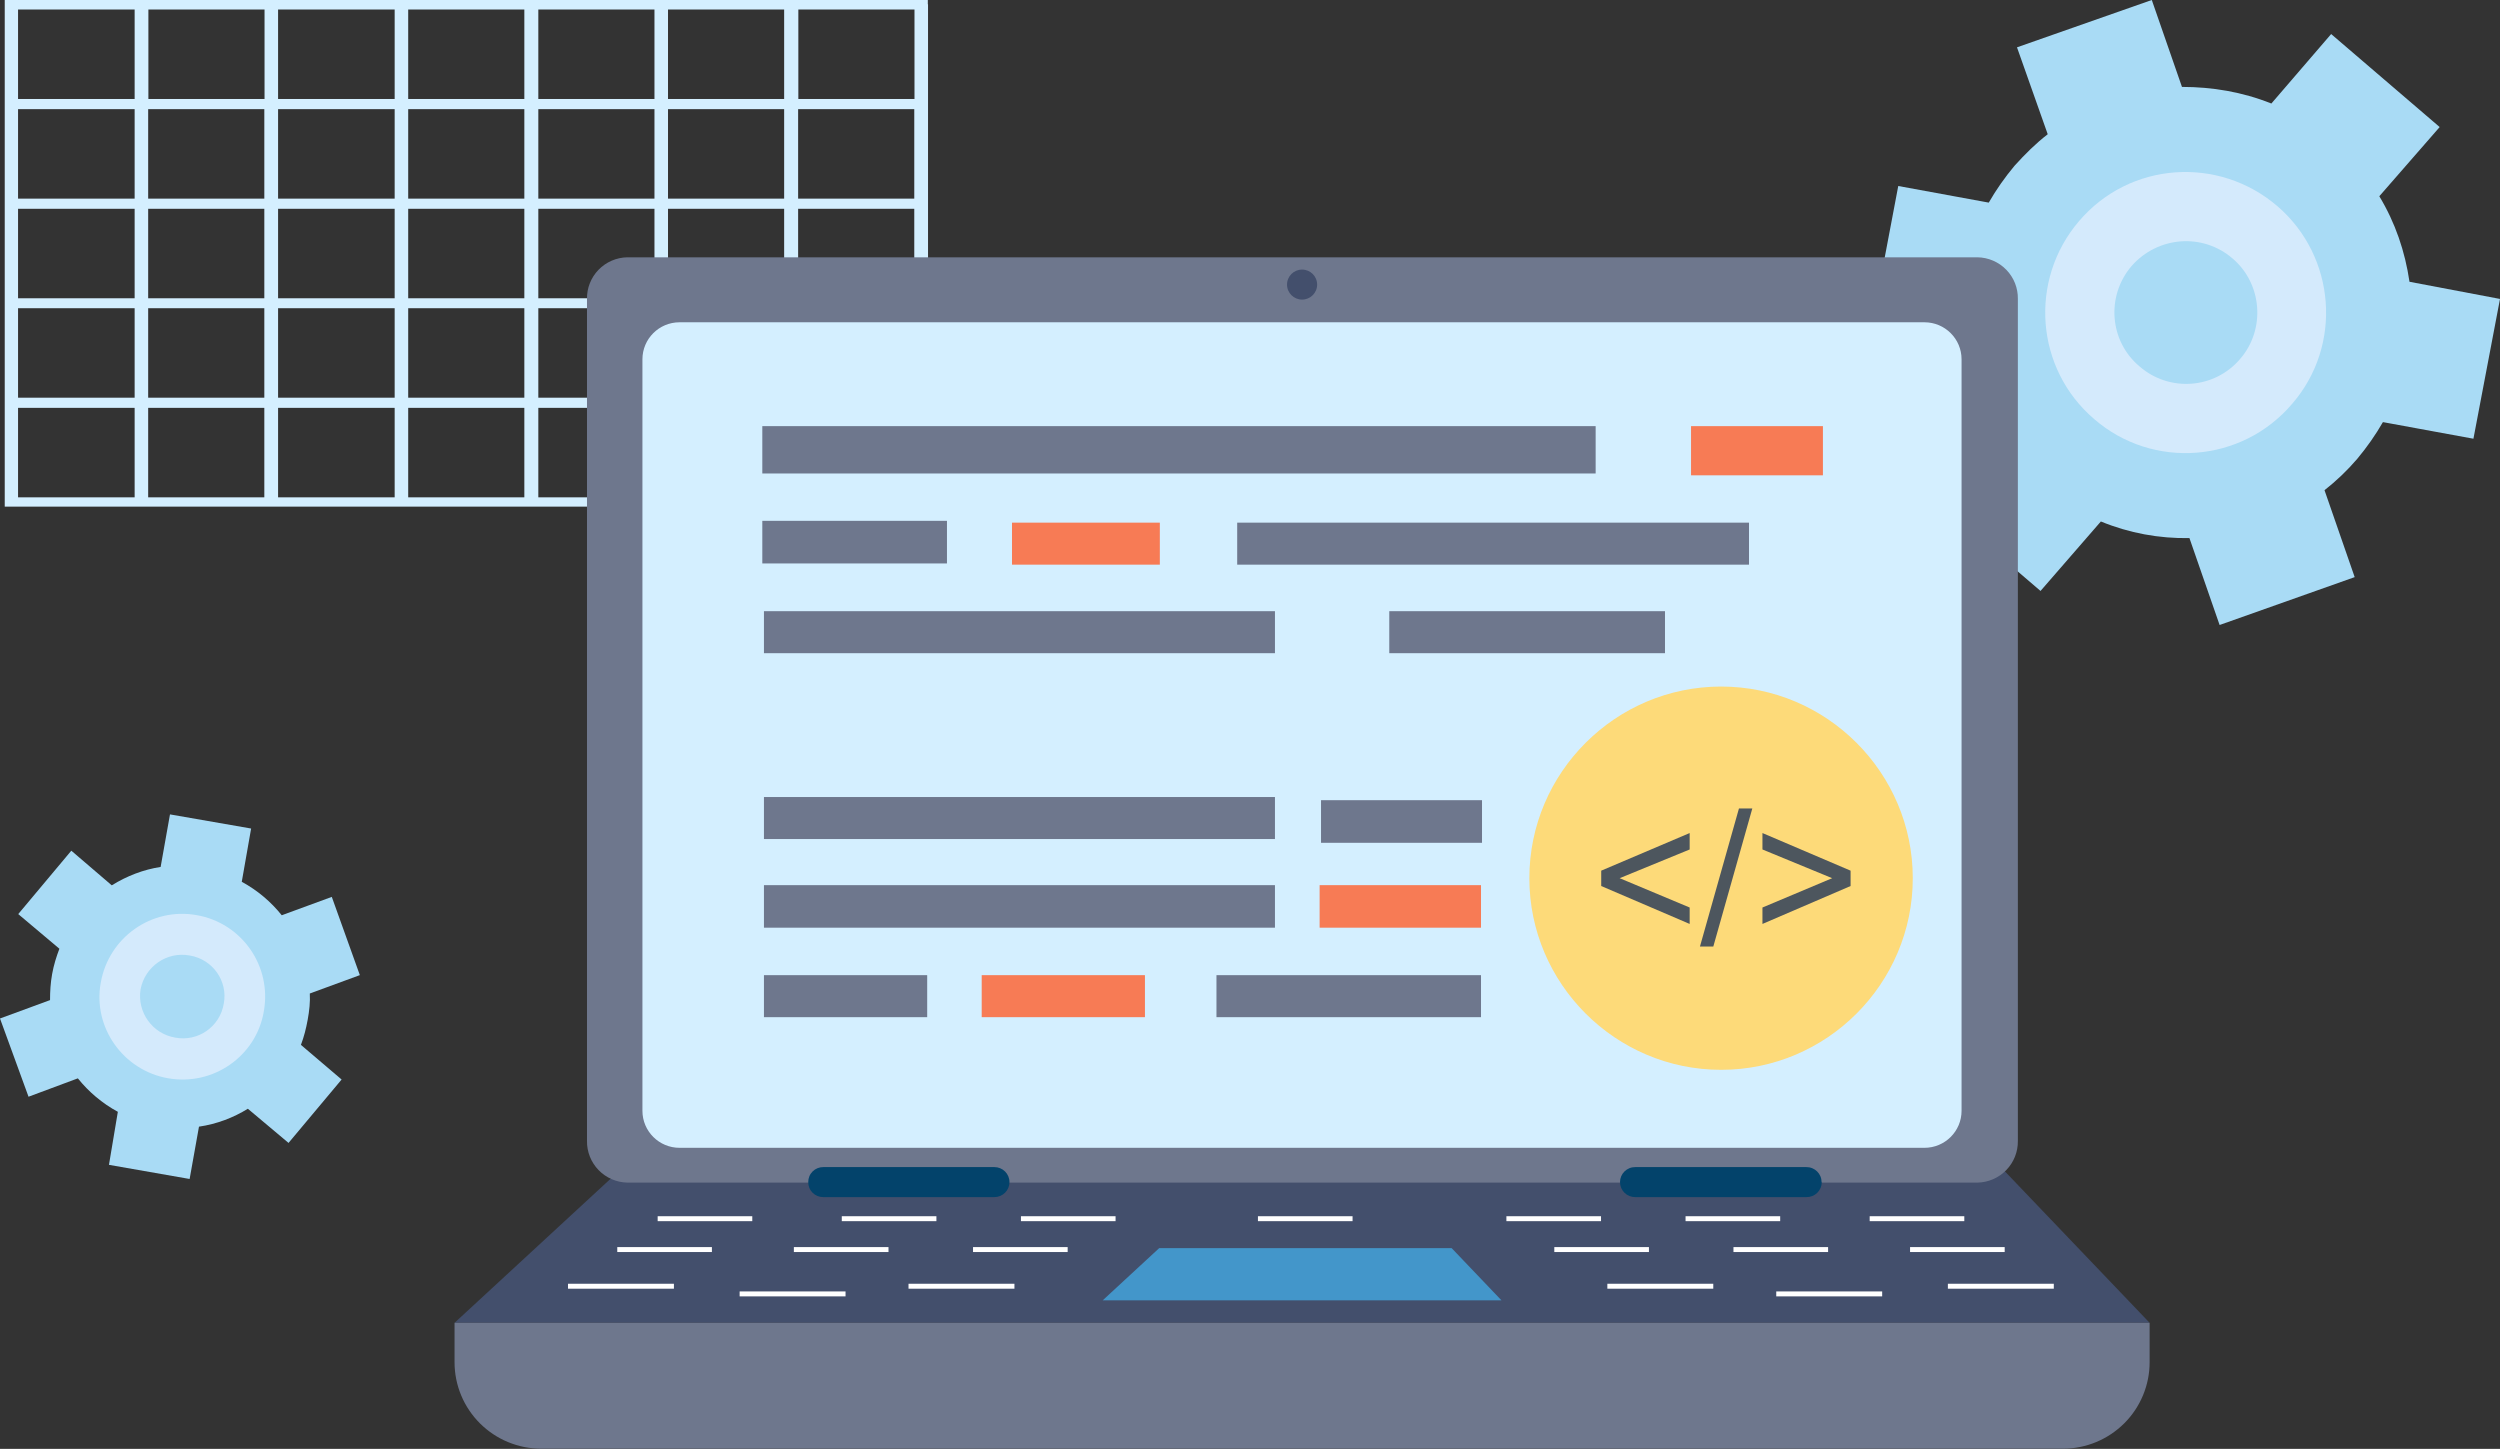 <svg width="528" height="306" viewBox="0 0 528 306" fill="none" xmlns="http://www.w3.org/2000/svg">
<rect x="0" y="0" width="528" height="306" fill="#333333" stroke="none"/>
<path d="M196 0.913V20.907V21.911V23.007V41.905V42.91V44.005V62.904V63.908V65.003V83.902V84.906V86.002V105.996V107H194.571H168.611H167.181H165.66H141.129H139.653H138.224H113.693H112.172H110.742H86.212H84.782H83.353H58.73H57.301H55.871H31.34H29.911H28.482H2.429H1V105.996V86.002V84.906V83.902V65.095V63.999V62.995V44.096V43.001V41.997V23.098V22.003V20.998V1.004V0H2.429H28.482H29.911H31.34H55.871H57.301H58.73H83.353H84.782H86.212H110.742H112.172H113.693H138.224H139.653H141.083H165.613H167.135H168.564H194.524H195.954V0.913H196ZM193.095 23.052H168.564V41.951H193.095V23.052ZM165.613 23.052H141.083V41.951H165.613V23.052ZM138.224 23.052H113.693V41.951H138.224V23.052ZM110.742 23.052H86.212V41.951H110.742V23.052ZM83.353 23.052H58.73V41.951H83.353V23.052ZM55.825 23.052H31.294V41.951H55.825V23.052ZM28.436 23.052H3.813V41.951H28.436V23.052ZM3.813 20.907H28.436V2.009H3.813V20.907ZM31.34 20.907H55.871V2.009H31.34V20.907ZM58.73 20.907H83.353V2.009H58.73V20.907ZM86.212 20.907H110.742V2.009H86.212V20.907ZM113.693 20.907H138.224V2.009H113.693V20.907ZM141.083 20.907H165.613V2.009H141.083V20.907ZM168.611 20.907H193.141V2.009H168.611V20.907ZM193.095 44.096H168.564V62.995H193.095V44.096ZM165.613 44.096H141.083V62.995H165.613V44.096ZM138.224 44.096H113.693V62.995H138.224V44.096ZM110.742 44.096H86.212V62.995H110.742V44.096ZM83.353 44.096H58.73V62.995H83.353V44.096ZM55.825 44.096H31.294V62.995H55.825V44.096ZM28.436 44.096H3.813V62.995H28.436V44.096ZM193.095 65.095H168.564V83.993H193.095V65.095ZM165.613 65.095H141.083V83.993H165.613V65.095ZM138.224 65.095H113.693V83.993H138.224V65.095ZM110.742 65.095H86.212V83.993H110.742V65.095ZM83.353 65.095H58.73V83.993H83.353V65.095ZM55.825 65.095H31.294V83.993H55.825V65.095ZM28.436 65.095H3.813V83.993H28.436V65.095ZM193.095 86.139H168.564V105.037H193.095V86.139ZM165.613 86.139H141.083V105.037H165.613V86.139ZM138.224 86.139H113.693V105.037H138.224V86.139ZM110.742 86.139H86.212V105.037H110.742V86.139ZM83.353 86.139H58.73V105.037H83.353V86.139ZM55.825 86.139H31.294V105.037H55.825V86.139ZM28.436 86.139H3.813V105.037H28.436V86.139Z" fill="#D4EFFF"/>
<path fill-rule="evenodd" clip-rule="evenodd" d="M502.512 41.447C505.902 47.059 507.948 53.139 508.884 59.511L528 63.136L522.388 92.657L503.272 89.15C501.693 91.897 499.881 94.469 497.835 96.925C495.731 99.38 493.392 101.601 490.937 103.531L497.309 121.887L468.781 132L462.409 113.644C456.037 113.761 449.665 112.592 443.702 110.136L430.958 124.81L408.042 105.167L420.786 90.494C417.396 84.882 415.35 78.802 414.414 72.43L395.298 68.923L400.91 39.284L420.026 42.792C421.605 40.044 423.417 37.472 425.463 35.017C427.685 32.562 429.906 30.34 432.478 28.352L425.989 9.996L454.459 0L460.831 18.356C467.203 18.356 473.575 19.408 479.713 21.864L492.34 7.19L515.256 26.833L502.512 41.447Z" fill="#A9DBF5"/>
<path fill-rule="evenodd" clip-rule="evenodd" d="M471.529 54.601C477.784 59.921 478.544 69.566 473.107 75.822C467.67 82.194 458.141 82.837 451.886 77.4C445.514 72.08 444.754 62.551 450.191 56.179C455.686 49.924 465.157 49.106 471.529 54.601ZM480.999 43.552C493.334 54.192 494.795 72.957 484.097 85.292C473.458 97.802 454.692 99.205 442.358 88.566C429.847 77.926 428.444 59.161 439.084 46.709C449.782 34.14 468.547 32.854 480.999 43.552Z" fill="#D4EAFC"/>
<g clip-path="url(#clip0)">
<path d="M96 279.379L132.212 245.949H422.053L454 279.379H96Z" fill="#434F6C"/>
<path d="M417.644 249.768H132.501C130.204 249.721 128.018 248.77 126.421 247.124C124.823 245.478 123.943 243.269 123.972 240.978V63.132C123.953 61.996 124.158 60.868 124.577 59.812C124.995 58.756 125.618 57.792 126.41 56.976C127.202 56.159 128.148 55.507 129.193 55.055C130.238 54.603 131.362 54.361 132.501 54.342H417.644C418.783 54.361 419.907 54.603 420.952 55.055C421.997 55.507 422.943 56.159 423.735 56.976C424.527 57.792 425.15 58.756 425.568 59.812C425.986 60.868 426.192 61.996 426.173 63.132V240.978C426.202 243.269 425.322 245.478 423.724 247.124C422.126 248.77 419.941 249.721 417.644 249.768Z" fill="#6E778D"/>
<path d="M406.44 68.066H143.524C139.193 68.066 135.681 71.566 135.681 75.883V234.602C135.681 238.919 139.193 242.419 143.524 242.419H406.44C410.771 242.419 414.282 238.919 414.282 234.602V75.883C414.282 71.566 410.771 68.066 406.44 68.066Z" fill="#D4EFFF"/>
<path d="M275 63.276C276.757 63.276 278.18 61.856 278.18 60.106C278.18 58.355 276.757 56.935 275 56.935C273.244 56.935 271.82 58.355 271.82 60.106C271.82 61.856 273.244 63.276 275 63.276Z" fill="#434F6C"/>
<path d="M435.713 305.964H114.359C111.95 305.969 109.563 305.5 107.336 304.584C105.109 303.669 103.085 302.324 101.379 300.628C99.674 298.931 98.321 296.916 97.398 294.698C96.475 292.48 96 290.102 96 287.7V279.379H454V287.7C454 292.538 452.075 297.178 448.646 300.602C445.218 304.026 440.567 305.955 435.713 305.964Z" fill="#6E778D"/>
<path d="M213.201 249.66C213.201 250.077 213.119 250.489 212.959 250.874C212.799 251.258 212.565 251.608 212.27 251.902C211.974 252.196 211.624 252.43 211.238 252.589C210.852 252.749 210.439 252.831 210.021 252.831H173.881C173.462 252.835 173.046 252.757 172.658 252.599C172.27 252.441 171.918 252.208 171.622 251.913C171.325 251.617 171.091 251.266 170.933 250.879C170.775 250.493 170.696 250.078 170.701 249.66C170.696 249.243 170.775 248.828 170.933 248.442C171.091 248.055 171.325 247.703 171.622 247.408C171.918 247.113 172.27 246.88 172.658 246.722C173.046 246.564 173.462 246.486 173.881 246.49H210.021C210.864 246.49 211.673 246.824 212.27 247.419C212.866 248.013 213.201 248.82 213.201 249.66Z" fill="#03436B"/>
<path d="M384.756 249.66C384.756 250.08 384.673 250.495 384.511 250.882C384.349 251.269 384.111 251.62 383.812 251.915C383.513 252.21 383.158 252.442 382.768 252.6C382.378 252.757 381.96 252.835 381.54 252.831H345.364C344.943 252.835 344.526 252.757 344.136 252.6C343.746 252.442 343.391 252.21 343.092 251.915C342.793 251.62 342.555 251.269 342.393 250.882C342.231 250.495 342.147 250.08 342.147 249.66C342.147 249.241 342.231 248.826 342.393 248.439C342.555 248.052 342.793 247.701 343.092 247.406C343.391 247.111 343.746 246.879 344.136 246.721C344.526 246.564 344.943 246.486 345.364 246.49H381.504C381.924 246.486 382.342 246.564 382.732 246.721C383.122 246.879 383.477 247.111 383.776 247.406C384.075 247.701 384.312 248.052 384.474 248.439C384.637 248.826 384.72 249.241 384.72 249.66H384.756Z" fill="#03436B"/>
<path d="M232.897 274.625L244.824 263.602H306.586L317.103 274.625H232.897Z" fill="#4396CA"/>
<path d="M285.661 256.865H265.676V257.91H285.661V256.865Z" fill="white"/>
<path d="M142.331 271.129H119.961V272.174H142.331V271.129Z" fill="white"/>
<path d="M158.883 256.865H138.898V257.91H158.883V256.865Z" fill="white"/>
<path d="M150.354 263.385H130.369V264.429H150.354V263.385Z" fill="white"/>
<path d="M197.769 256.865H177.784V257.91H197.769V256.865Z" fill="white"/>
<path d="M187.65 263.385H167.665V264.429H187.65V263.385Z" fill="white"/>
<path d="M214.249 271.129H191.878V272.174H214.249V271.129Z" fill="white"/>
<path d="M235.608 256.865H215.623V257.91H235.608V256.865Z" fill="white"/>
<path d="M225.489 263.385H205.503V264.429H225.489V263.385Z" fill="white"/>
<path d="M178.579 272.75H156.209V273.795H178.579V272.75Z" fill="white"/>
<path d="M433.762 271.129H411.391V272.174H433.762V271.129Z" fill="white"/>
<path d="M414.861 256.865H394.875V257.91H414.861V256.865Z" fill="white"/>
<path d="M423.39 263.385H403.404V264.429H423.39V263.385Z" fill="white"/>
<path d="M375.975 256.865H355.989V257.91H375.975V256.865Z" fill="white"/>
<path d="M386.094 263.385H366.108V264.429H386.094V263.385Z" fill="white"/>
<path d="M361.844 271.129H339.473V272.174H361.844V271.129Z" fill="white"/>
<path d="M338.136 256.865H318.151V257.91H338.136V256.865Z" fill="white"/>
<path d="M348.255 263.385H328.27V264.429H348.255V263.385Z" fill="white"/>
<path d="M397.514 272.75H375.143V273.795H397.514V272.75Z" fill="white"/>
</g>
<path fill-rule="evenodd" clip-rule="evenodd" d="M51.062 186.235C54.37 188.027 57.235 190.466 59.506 193.303L70.074 189.421L76 205.946L65.432 209.828C65.531 211.62 65.333 213.462 64.988 215.353C64.642 217.244 64.198 218.986 63.556 220.679L72.148 227.995L60.938 241.385L52.346 234.167C49.284 236.059 45.778 237.403 42.025 237.95L40.049 249L23.012 246.014L24.889 234.814C21.58 233.023 18.716 230.584 16.444 227.747L6.025 231.629L0 215.104L10.568 211.222C10.568 209.43 10.667 207.588 11.012 205.697C11.358 203.805 11.901 202.063 12.543 200.371L3.852 193.054L15.062 179.665L23.605 186.982C26.815 184.991 30.321 183.647 33.926 183.1L35.901 172L53.037 174.986L51.062 186.235Z" fill="#A9DBF5"/>
<path fill-rule="evenodd" clip-rule="evenodd" d="M40.068 201.801C44.93 202.607 48.172 207.197 47.26 211.988C46.45 216.829 41.841 220.057 37.03 219.149C32.168 218.342 28.927 213.753 29.686 208.962C30.598 204.12 35.257 200.893 40.068 201.801ZM41.537 193.278C51.109 194.942 57.44 204.07 55.718 213.601C54.148 223.032 45.032 229.437 35.46 227.722C25.989 226.058 19.557 216.93 21.279 207.55C22.95 197.968 32.066 191.563 41.537 193.278Z" fill="#D4EAFC"/>
<path d="M337 90H161V100H337V90Z" fill="#6E778D"/>
<path d="M369.39 110.383H261.296V119.255H369.39V110.383Z" fill="#6E778D"/>
<path d="M269.27 129.082H161.345V137.954H269.27V129.082Z" fill="#6E778D"/>
<path d="M269.27 168.332H161.345V177.204H269.27V168.332Z" fill="#6E778D"/>
<path d="M269.27 186.943H161.345V195.928H269.27V186.943Z" fill="#6E778D"/>
<path d="M312.788 186.943H278.704V195.928H312.788V186.943Z" fill="#F77B55"/>
<path d="M358.721 183.943H324.636V192.928H358.721V183.943Z" fill="#6E778D"/>
<path d="M313 169H279V178H313V169Z" fill="#6E778D"/>
<path d="M351.646 129.082H293.416V137.954H351.646V129.082Z" fill="#6E778D"/>
<path d="M200 110H161V119H200V110Z" fill="#6E778D"/>
<path d="M244.956 110.383H213.735V119.255H244.956V110.383Z" fill="#F77B55"/>
<path d="M385 90H357.148V100.388H385V90Z" fill="#F77B55"/>
<path d="M195.823 205.955H161.345V214.827H195.823V205.955Z" fill="#6E778D"/>
<path d="M241.812 205.955H207.334V214.827H241.812V205.955Z" fill="#F77B55"/>
<path d="M312.788 205.955H256.917V214.827H312.788V205.955Z" fill="#6E778D"/>
<path fill-rule="evenodd" clip-rule="evenodd" d="M363.505 225.946C385.817 225.946 403.978 207.752 403.978 185.473C403.978 163.193 385.785 145 363.505 145C341.226 145 323 163.161 323 185.473C323 207.752 341.193 225.946 363.505 225.946Z" fill="#FDDA79"/>
<path fill-rule="evenodd" clip-rule="evenodd" d="M338.177 187.127V183.884L356.857 175.939V179.409L342.069 185.473L356.857 191.667V195.137L338.177 187.127ZM359.03 199.905L367.267 170.75H370.088L361.851 199.905H359.03ZM390.844 187.127L372.229 195.137V191.667L386.952 185.473L372.229 179.409V175.939L390.844 183.884V187.127Z" fill="#4D565E"/>
<defs>
<clipPath id="clip0">
<rect width="358" height="254" fill="white" transform="translate(96 52)"/>
</clipPath>
</defs>
</svg>
